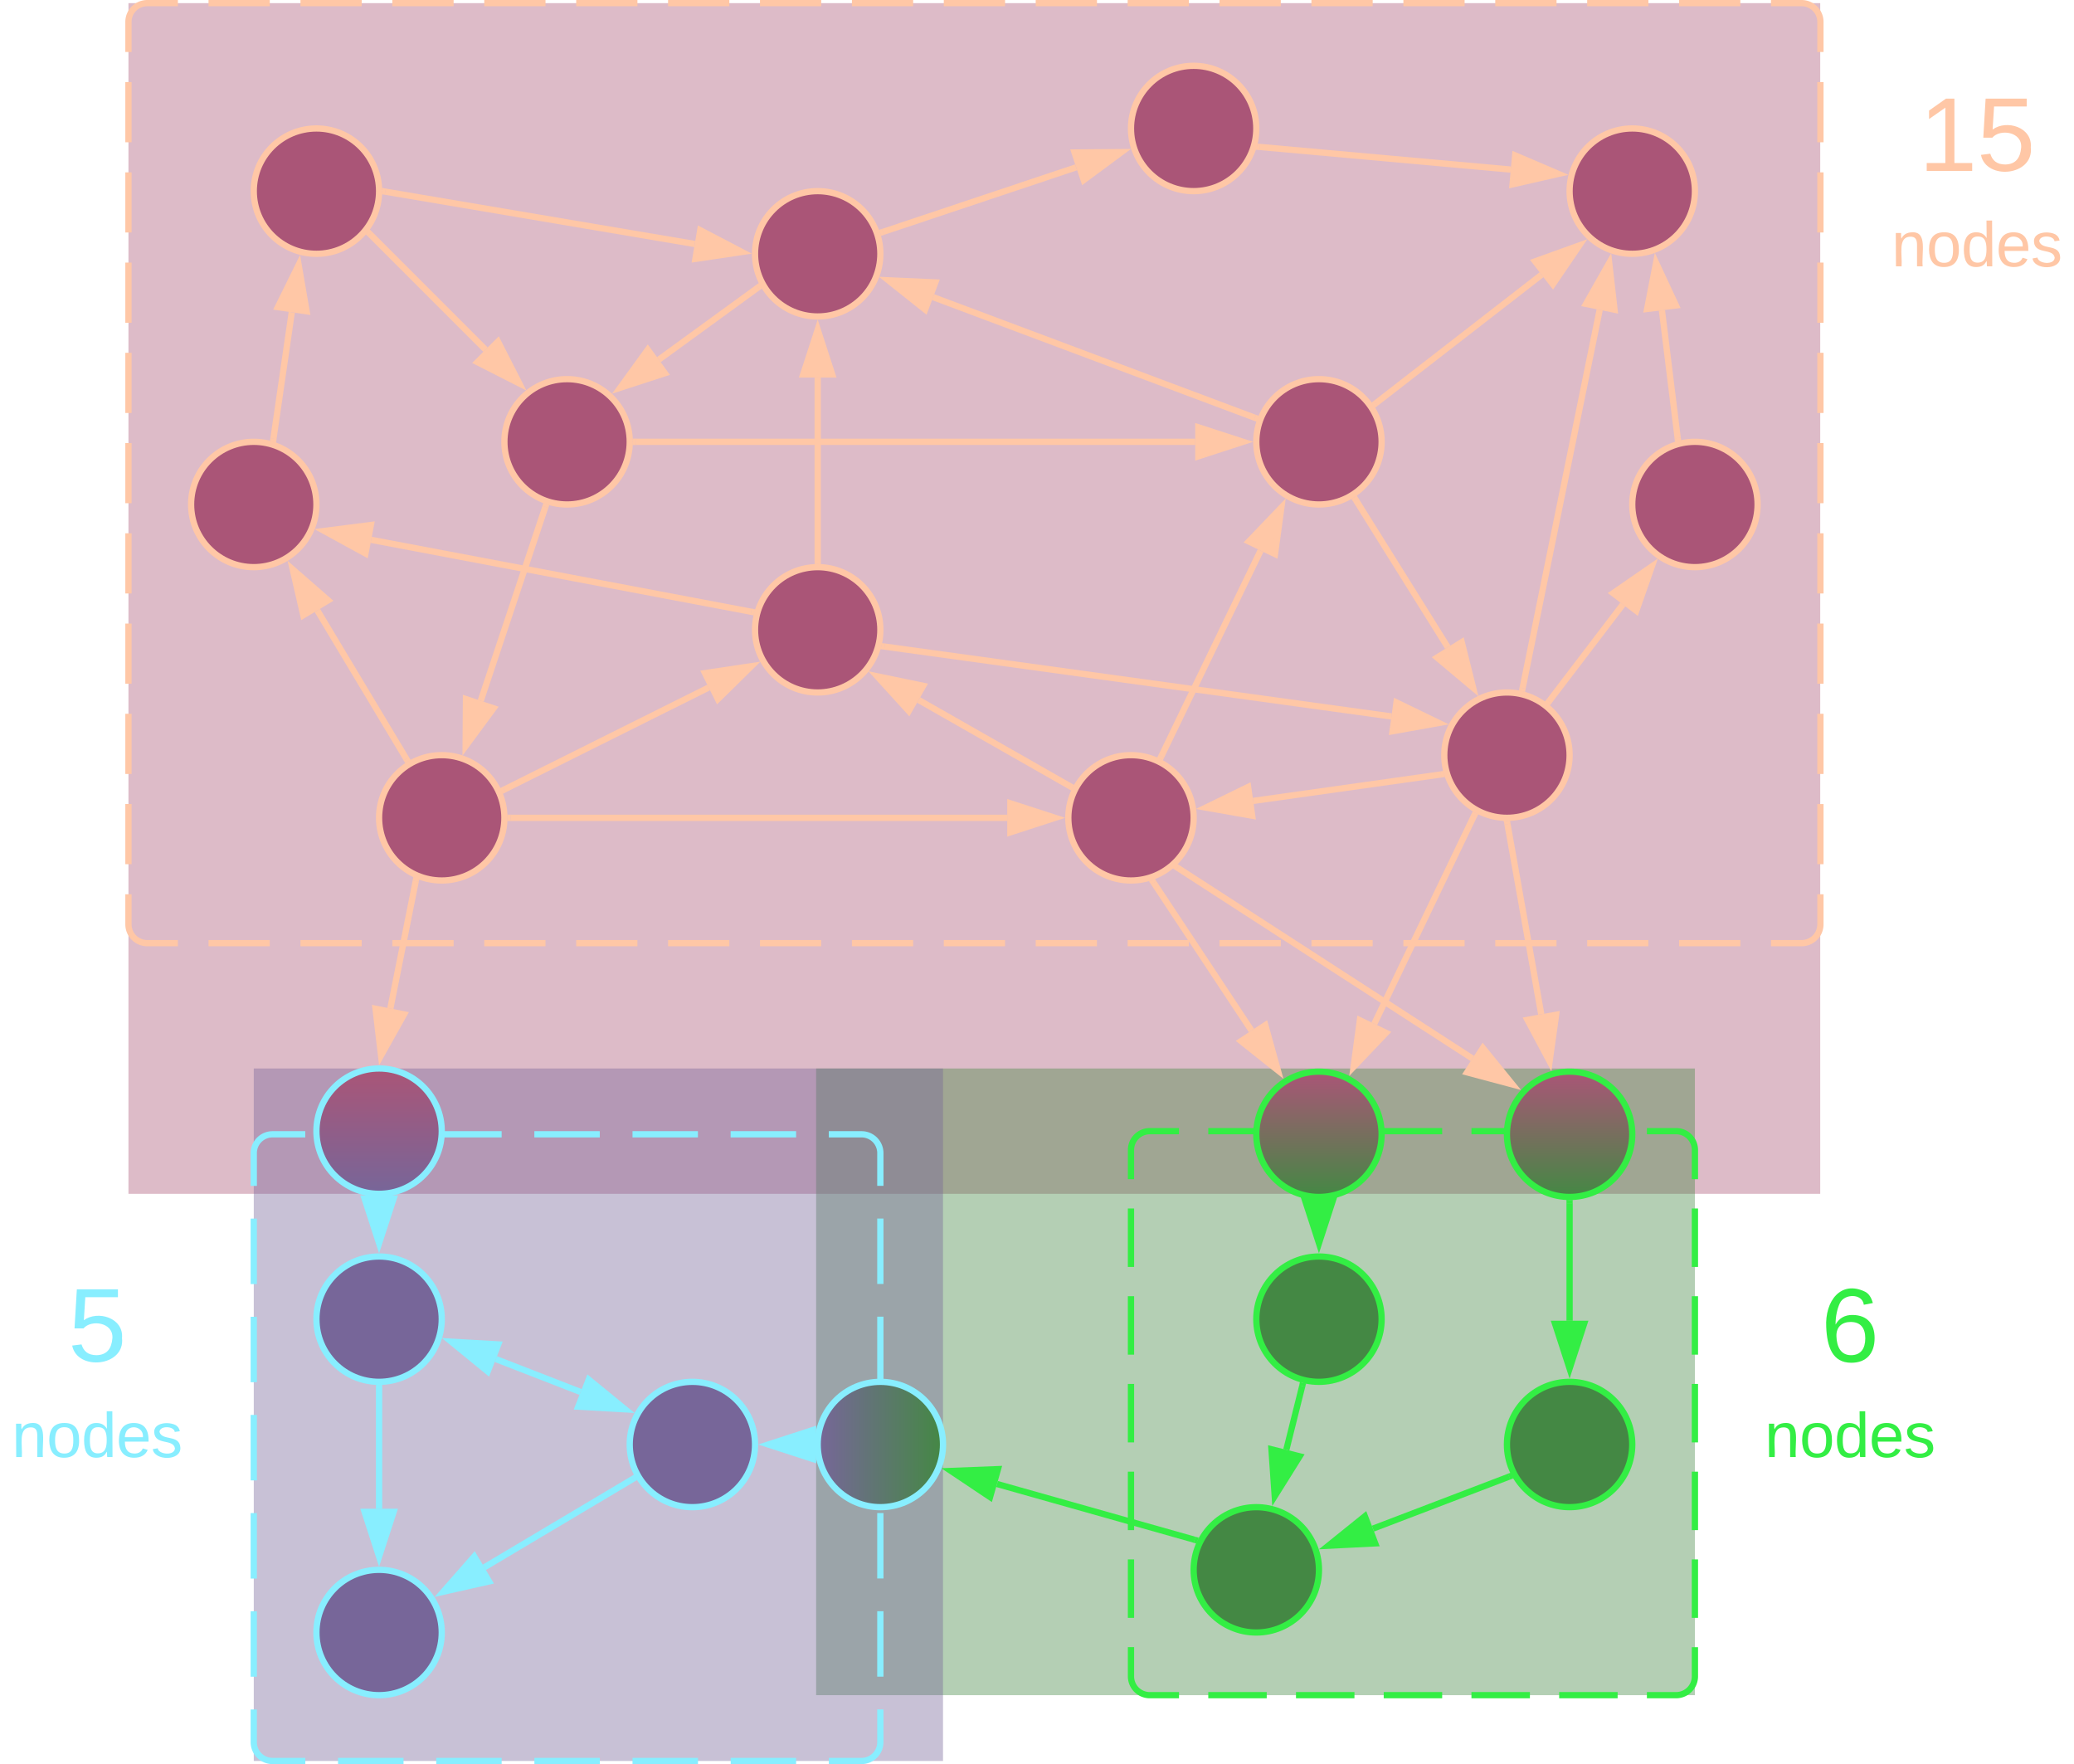 <svg xmlns="http://www.w3.org/2000/svg" xmlns:xlink="http://www.w3.org/1999/xlink" xmlns:lucid="lucid" width="662" height="563"><g transform="translate(1181 -199)" lucid:page-tab-id="0_0"><path d="M-1140 200h540v380h-540z" stroke="#ff8" stroke-opacity="0" stroke-width="2" fill="#a57" opacity=".4"/><path d="M-920.5 540H-640v200h-280.5z" stroke="#ff8" stroke-opacity="0" stroke-width="2" fill="#484" opacity=".4"/><path d="M-1100 540h220v221h-220z" stroke="#ff8" stroke-opacity="0" stroke-width="2" fill="#769" opacity=".4"/><path d="M-820 566a6 6 0 0 1 6-6h168a6 6 0 0 1 6 6v168a6 6 0 0 1-6 6h-168a6 6 0 0 1-6-6z" fill-opacity="0" fill="#ff8"/><path d="M-795.33 560h18.66m9.34 0h18.66m9.34 0h18.66m9.34 0h18.66m9.34 0h18.66m9.34 0h9.33a6 6 0 0 1 6 6v9.33m0 9.34v18.66m0 9.34v18.66m0 9.34v18.66m0 9.34v18.66m0 9.34v18.66m0 9.34V734a6 6 0 0 1-6 6h-9.33m-9.34 0h-18.66m-9.34 0h-18.66m-9.34 0h-18.66m-9.34 0h-18.66m-9.34 0h-18.66m-9.34 0H-814a6 6 0 0 1-6-6v-9.33m0-9.34v-18.66m0-9.34v-18.66m0-9.34v-18.66m0-9.34v-18.66m0-9.34v-18.66m0-9.34V566a6 6 0 0 1 6-6h9.33" stroke="#3e4" stroke-width="2" fill="none"/><path d="M-1140 206a6 6 0 0 1 6-6h528a6 6 0 0 1 6 6v288a6 6 0 0 1-6 6h-528a6 6 0 0 1-6-6z" fill-opacity="0" fill="#ff8"/><path d="M-1114.44 200h19.55m9.8 0h19.54m9.78 0h19.56m9.78 0h19.55m9.8 0h19.54m9.78 0h19.56m9.78 0h19.55m9.8 0h19.54m9.78 0h19.56m9.78 0h19.55m9.8 0h19.54m9.78 0h19.56m9.78 0h19.55m9.8 0h19.54m9.78 0h19.56m9.78 0h19.55m9.8 0h19.54m9.78 0h9.78a6 6 0 0 1 6 6v9.6m0 9.6v19.2m0 9.6v19.2m0 9.6V302m0 9.6v19.2m0 9.6v19.2m0 9.6v19.2m0 9.6v19.2m0 9.6V446m0 9.6v19.2m0 9.6v9.6a6 6 0 0 1-6 6h-9.78m-9.78 0h-19.55m-9.8 0h-19.54m-9.78 0h-19.56m-9.78 0h-19.55m-9.8 0h-19.54m-9.78 0h-19.56m-9.78 0h-19.55m-9.8 0h-19.54m-9.78 0h-19.56m-9.78 0h-19.55m-9.8 0h-19.54m-9.78 0h-19.56m-9.78 0h-19.55m-9.8 0h-19.54m-9.78 0h-19.56m-9.78 0h-19.55m-9.8 0h-19.54m-9.78 0h-9.78a6 6 0 0 1-6-6v-9.6m0-9.6v-19.2m0-9.6v-19.2m0-9.6V398m0-9.6v-19.2m0-9.6v-19.2m0-9.6v-19.2m0-9.6v-19.2m0-9.6V254m0-9.6v-19.2m0-9.6V206a6 6 0 0 1 6-6h9.78" stroke="#ffc7a6" stroke-width="2" fill="none"/><path d="M-1100 567a6 6 0 0 1 6-6h188a6 6 0 0 1 6 6v188a6 6 0 0 1-6 6h-188a6 6 0 0 1-6-6z" fill-opacity="0" fill="#ff8"/><path d="M-1073.1 561h20.88m10.44 0h20.9m10.44 0h20.88m10.45 0h20.88m10.44 0h20.9m10.44 0H-906a6 6 0 0 1 6 6v10.45m0 10.44v20.88m0 10.44v20.9m0 10.44v20.9m0 10.43v20.88m0 10.44v20.9m0 10.44V755a6 6 0 0 1-6 6h-10.44m-10.45 0h-20.88m-10.44 0h-20.9m-10.44 0h-20.88m-10.45 0h-20.88m-10.44 0h-20.9m-10.44 0H-1094a6 6 0 0 1-6-6v-10.44m0-10.45v-20.88m0-10.44v-20.9m0-10.43v-20.9m0-10.44v-20.88m0-10.44v-20.9m0-10.43V567a6 6 0 0 1 6-6h10.44" stroke="#8ef" stroke-width="2" fill="none"/><path d="M-900 280c0 11.05-8.95 20-20 20s-20-8.95-20-20 8.95-20 20-20 20 8.95 20 20zM-900 400c0 11.05-8.95 20-20 20s-20-8.95-20-20 8.95-20 20-20 20 8.95 20 20zM-980 340c0 11.05-8.95 20-20 20s-20-8.95-20-20 8.95-20 20-20 20 8.95 20 20zM-1060 260c0 11.05-8.95 20-20 20s-20-8.95-20-20 8.95-20 20-20 20 8.95 20 20zM-1080 360c0 11.05-8.95 20-20 20s-20-8.95-20-20 8.95-20 20-20 20 8.95 20 20zM-1020 460c0 11.05-8.95 20-20 20s-20-8.95-20-20 8.95-20 20-20 20 8.95 20 20zM-780 240c0 11.05-8.95 20-20 20s-20-8.95-20-20 8.95-20 20-20 20 8.95 20 20zM-740 340c0 11.05-8.95 20-20 20s-20-8.95-20-20 8.95-20 20-20 20 8.95 20 20zM-800 460c0 11.05-8.95 20-20 20s-20-8.95-20-20 8.95-20 20-20 20 8.95 20 20zM-640 260c0 11.05-8.95 20-20 20s-20-8.95-20-20 8.95-20 20-20 20 8.95 20 20zM-620 360c0 11.05-8.95 20-20 20s-20-8.95-20-20 8.95-20 20-20 20 8.95 20 20zM-680 440c0 11.05-8.95 20-20 20s-20-8.95-20-20 8.95-20 20-20 20 8.95 20 20z" stroke="#ffc7a6" stroke-width="2" fill="#a57"/><path d="M-1040 620c0 11.05-8.95 20-20 20s-20-8.95-20-20 8.95-20 20-20 20 8.95 20 20zM-940 660c0 11.05-8.95 20-20 20s-20-8.95-20-20 8.95-20 20-20 20 8.95 20 20zM-1040 720c0 11.05-8.95 20-20 20s-20-8.95-20-20 8.95-20 20-20 20 8.95 20 20z" stroke="#8ef" stroke-width="2" fill="#769"/><path d="M-740 620c0 11.05-8.95 20-20 20s-20-8.95-20-20 8.95-20 20-20 20 8.95 20 20zM-660 660c0 11.05-8.95 20-20 20s-20-8.95-20-20 8.95-20 20-20 20 8.95 20 20zM-760 700c0 11.05-8.95 20-20 20s-20-8.95-20-20 8.95-20 20-20 20 8.95 20 20z" stroke="#3e4" stroke-width="2" fill="#484"/><path d="M-899.14 273l61.63-20.6" stroke="#ffc7a6" stroke-width="2" fill="none"/><path d="M-898.8 273.92l-1.08.35-.18-.9-.45-.94 1.08-.36z" stroke="#ffc7a6" stroke-width=".05" fill="#ffc7a6"/><path d="M-823.03 247.55l-12.06 8.92-2.93-8.8z" stroke="#ffc7a6" stroke-width="2" fill="#ffc7a6"/><path d="M-780.46 332.33l-102.7-38.5" stroke="#ffc7a6" stroke-width="2" fill="none"/><path d="M-779.17 331.77l-.7 1.8-.96-.34.7-1.83z" stroke="#ffc7a6" stroke-width=".05" fill="#ffc7a6"/><path d="M-897.45 288.46l15 .67-3.26 8.68z" stroke="#ffc7a6" stroke-width="2" fill="#ffc7a6"/><path d="M-1062.94 273.67l36.9 36.9" stroke="#ffc7a6" stroke-width="2" fill="none"/><path d="M-1062.23 273l-1.38 1.38-.63-.6 1.16-1.62z" stroke="#ffc7a6" stroke-width=".05" fill="#ffc7a6"/><path d="M-1015.24 321.37l-13.37-6.8 6.55-6.56z" stroke="#ffc7a6" stroke-width="2" fill="#ffc7a6"/><path d="M-1093.72 339.02l5.85-40.35" stroke="#ffc7a6" stroke-width="2" fill="none"/><path d="M-1092.75 339.13l-.18 1.25-1.86-.74.12-.8z" stroke="#ffc7a6" stroke-width=".05" fill="#ffc7a6"/><path d="M-1085.68 283.56l2.54 14.78-9.17-1.33z" stroke="#ffc7a6" stroke-width="2" fill="#ffc7a6"/><path d="M-1006.92 360.76l-20.63 61.88" stroke="#ffc7a6" stroke-width="2" fill="none"/><path d="M-1005.7 360.17l-.3.92-1.85-.63.34-1.02z" stroke="#ffc7a6" stroke-width=".05" fill="#ffc7a6"/><path d="M-1032.37 437.12l.1-15 8.8 2.93z" stroke="#ffc7a6" stroke-width="2" fill="#ffc7a6"/><path d="M-941.2 394.24l-121.3-22.95" stroke="#ffc7a6" stroke-width="2" fill="none"/><path d="M-939.85 393.5l-.5 1.3-.08.57-.97-.18.36-1.93z" stroke="#ffc7a6" stroke-width=".05" fill="#ffc7a6"/><path d="M-1077.5 368.45l14.88-1.9-1.73 9.1z" stroke="#ffc7a6" stroke-width="2" fill="#ffc7a6"/><path d="M-1020.08 451l65.27-32.58" stroke="#ffc7a6" stroke-width="2" fill="none"/><path d="M-1019.62 451.87l-.94.46-.84-1.76.9-.45z" stroke="#ffc7a6" stroke-width=".05" fill="#ffc7a6"/><path d="M-941.15 411.6l-10.7 10.52-4.13-8.3z" stroke="#ffc7a6" stroke-width="2" fill="#ffc7a6"/><path d="M-939.06 290.75l-31.64 23.02" stroke="#ffc7a6" stroke-width="2" fill="none"/><path d="M-937.82 291.06l-.7.5-1.13-1.58.97-.7z" stroke="#ffc7a6" stroke-width=".05" fill="#ffc7a6"/><path d="M-983.04 322.75l8.8-12.14 5.46 7.5z" stroke="#ffc7a6" stroke-width="2" fill="#ffc7a6"/><path d="M-920 378v-58.5" stroke="#ffc7a6" stroke-width="2" fill="none"/><path d="M-919.02 379.1l-.94-.1-1 .03v-1.06h1.94z" stroke="#ffc7a6" stroke-width=".05" fill="#ffc7a6"/><path d="M-920 304.24l4.63 14.26h-9.26z" stroke="#ffc7a6" stroke-width="2" fill="#ffc7a6"/><path d="M-898.65 405.35l161.78 22.3" stroke="#ffc7a6" stroke-width="2" fill="none"/><path d="M-898.5 404.4l-.26 1.92-1.25-.17.36-.94.12-.95z" stroke="#ffc7a6" stroke-width=".05" fill="#ffc7a6"/><path d="M-721.74 429.73l-14.77 2.64 1.26-9.18z" stroke="#ffc7a6" stroke-width="2" fill="#ffc7a6"/><path d="M-839.5 449.9l-48.27-27.5" stroke="#ffc7a6" stroke-width="2" fill="none"/><path d="M-838.16 449.54l-.3.4-.53 1.38-1-.58.96-1.7z" stroke="#ffc7a6" stroke-width=".05" fill="#ffc7a6"/><path d="M-901.03 414.83l14.7 3.04-4.6 8.05z" stroke="#ffc7a6" stroke-width="2" fill="#ffc7a6"/><path d="M-810.3 440.33l31.66-65.6" stroke="#ffc7a6" stroke-width="2" fill="none"/><path d="M-809.42 440.74l-.43.88-.1-.07-1.7-.67.47-1z" stroke="#ffc7a6" stroke-width=".05" fill="#ffc7a6"/><path d="M-772 360.97l-2.03 14.86-8.35-4.02z" stroke="#ffc7a6" stroke-width="2" fill="#ffc7a6"/><path d="M-721.05 446.16l-59.93 8.44" stroke="#ffc7a6" stroke-width="2" fill="none"/><path d="M-719.94 446.63l.16.33-1.16.17-.27-1.93.95-.14z" stroke="#ffc7a6" stroke-width=".05" fill="#ffc7a6"/><path d="M-796.1 456.73l13.48-6.58 1.3 9.18z" stroke="#ffc7a6" stroke-width="2" fill="#ffc7a6"/><path d="M-812.74 480.74l31.2 47.14" stroke="#ffc7a6" stroke-width="2" fill="none"/><path d="M-811.9 480.22l-1.64 1.08-.77-1.17.93-.2.97-.45z" stroke="#ffc7a6" stroke-width=".05" fill="#ffc7a6"/><path d="M-773.12 540.6l-11.74-9.33 7.73-5.1z" stroke="#ffc7a6" stroke-width="2" fill="#ffc7a6"/><path d="M-805.1 475.96l94.07 60.85" stroke="#ffc7a6" stroke-width="2" fill="none"/><path d="M-804.55 475.15l-1.06 1.64-1.12-.73 1.56-1.3z" stroke="#ffc7a6" stroke-width=".05" fill="#ffc7a6"/><path d="M-698.22 545.1l-14.5-3.86 5.04-7.78z" stroke="#ffc7a6" stroke-width="2" fill="#ffc7a6"/><path d="M-699.83 462l10.78 60.68" stroke="#ffc7a6" stroke-width="2" fill="none"/><path d="M-700.04 461l1.02-.03.16.87-1.92.34-.23-1.3z" stroke="#ffc7a6" stroke-width=".05" fill="#ffc7a6"/><path d="M-686.38 537.7l-7.06-13.22 9.13-1.62z" stroke="#ffc7a6" stroke-width="2" fill="#ffc7a6"/><path d="M-710.5 459.35l-31.83 66.37" stroke="#ffc7a6" stroke-width="2" fill="none"/><path d="M-710.06 458.45l.9.36-.46 1-1.76-.85.52-1.08z" stroke="#ffc7a6" stroke-width=".05" fill="#ffc7a6"/><path d="M-748.94 539.48l2-14.87 8.35 4.02z" stroke="#ffc7a6" stroke-width="2" fill="#ffc7a6"/><path d="M-686.53 422.78L-663 391.9" stroke="#ffc7a6" stroke-width="2" fill="none"/><path d="M-685.74 423.35l-.6.8-1.6-1.14.65-.83z" stroke="#ffc7a6" stroke-width=".05" fill="#ffc7a6"/><path d="M-653.75 379.77l-4.96 14.16-7.4-5.62z" stroke="#ffc7a6" stroke-width="2" fill="#ffc7a6"/><path d="M-748.23 358.58l29.34 46.97" stroke="#ffc7a6" stroke-width="2" fill="none"/><path d="M-747.4 358.1l-1.65 1.02-.6-.96 1-.47.66-.57z" stroke="#ffc7a6" stroke-width=".05" fill="#ffc7a6"/><path d="M-710.8 418.5l-11.5-9.65 7.87-4.9z" stroke="#ffc7a6" stroke-width="2" fill="#ffc7a6"/><path d="M-695 418.6l24.6-120.7" stroke="#ffc7a6" stroke-width="2" fill="none"/><path d="M-694.04 418.78l-.22 1.07-.53-.2-1.37-.18.22-1.08z" stroke="#ffc7a6" stroke-width=".05" fill="#ffc7a6"/><path d="M-667.36 282.94l1.7 14.9-9.1-1.85z" stroke="#ffc7a6" stroke-width="2" fill="#ffc7a6"/><path d="M-778.88 245.9l80.1 7.22" stroke="#ffc7a6" stroke-width="2" fill="none"/><path d="M-778.77 244.93l-.17 1.94-1.3-.12.6-1.54.04-.35z" stroke="#ffc7a6" stroke-width=".05" fill="#ffc7a6"/><path d="M-683.58 254.5l-14.62 3.33.83-9.23z" stroke="#ffc7a6" stroke-width="2" fill="#ffc7a6"/><path d="M-645.5 338.82l-5.03-40.8" stroke="#ffc7a6" stroke-width="2" fill="none"/><path d="M-644.42 339.62l-1.92.38-.13-1.1 1.94-.23z" stroke="#ffc7a6" stroke-width=".05" fill="#ffc7a6"/><path d="M-652.4 282.88l6.35 13.6-9.2 1.12z" stroke="#ffc7a6" stroke-width="2" fill="#ffc7a6"/><path d="M-741.83 327.68l52.87-41" stroke="#ffc7a6" stroke-width="2" fill="none"/><path d="M-741.2 328.44l-.9.68-.2-.46-.94-1.1.84-.66z" stroke="#ffc7a6" stroke-width=".05" fill="#ffc7a6"/><path d="M-676.9 277.33l-8.43 12.4-5.68-7.32z" stroke="#ffc7a6" stroke-width="2" fill="#ffc7a6"/><path d="M-699.3 670.25l-43.46 16.6" stroke="#3e4" stroke-width="2" fill="none"/><path d="M-697.96 670.77l-1.03.4-.7-1.82.9-.34z" stroke="#3e4" stroke-width=".05" fill="#3e4"/><path d="M-757.02 692.3l11.67-9.4 3.3 8.65z" stroke="#3e4" stroke-width="2" fill="#3e4"/><path d="M-765.34 641.34l-5.08 20.34" stroke="#3e4" stroke-width="2" fill="none"/><path d="M-765.2 640.36l1.08.13-.28 1.1-1.9-.47.28-1.1z" stroke="#3e4" stroke-width=".05" fill="#3e4"/><path d="M-774.12 676.5l-1.04-14.97 9 2.24z" stroke="#3e4" stroke-width="2" fill="#3e4"/><path d="M-799.7 690.4l-63.06-17.8" stroke="#3e4" stroke-width="2" fill="none"/><path d="M-798.33 689.78l-.12.16-.65 1.65-.9-.26.54-1.88z" stroke="#3e4" stroke-width=".05" fill="#3e4"/><path d="M-877.46 668.44l15-.58-2.53 8.92z" stroke="#3e4" stroke-width="2" fill="#3e4"/><path d="M-1048.3 480.2l-8.1 40.65" stroke="#ffc7a6" stroke-width="2" fill="none"/><path d="M-1047.2 479.58l-.16.83-1.9-.37.22-1.18z" stroke="#ffc7a6" stroke-width=".05" fill="#ffc7a6"/><path d="M-1059.37 535.83l-1.76-14.9 9.1 1.8z" stroke="#ffc7a6" stroke-width="2" fill="#ffc7a6"/><path d="M-1060 642v38.5" stroke="#8ef" stroke-width="2" fill="none"/><path d="M-1060.05 641l1.02-.03v1.06h-1.94v-1.14z" stroke="#8ef" stroke-width=".05" fill="#8ef"/><path d="M-1060 695.76l-4.63-14.26h9.27z" stroke="#8ef" stroke-width="2" fill="#8ef"/><path d="M-978.97 670.97l-47.44 28.23" stroke="#8ef" stroke-width="2" fill="none"/><path d="M-977.7 671.34l-.8.48-1-1.68.97-.56z" stroke="#8ef" stroke-width=".05" fill="#8ef"/><path d="M-1039.53 707l9.9-11.27 4.73 7.97z" stroke="#8ef" stroke-width="2" fill="#8ef"/><path d="M-1022.72 632.74l27.03 10.5" stroke="#8ef" stroke-width="2" fill="none"/><path d="M-1036.95 627.2l14.98.85-3.36 8.64zM-981.46 648.77l-14.98-.85 3.36-8.64z" stroke="#8ef" stroke-width="2" fill="#8ef"/><path d="M-1051.3 441.18l-28.4-47.36" stroke="#ffc7a6" stroke-width="2" fill="none"/><path d="M-1049.9 441.62l-1.44.7-.27.22-.54-.88 1.67-1z" stroke="#ffc7a6" stroke-width=".05" fill="#ffc7a6"/><path d="M-1087.56 380.73l11.3 9.85-7.93 4.77z" stroke="#ffc7a6" stroke-width="2" fill="#ffc7a6"/><path d="M-1058 260.17l98.75 16.7" stroke="#ffc7a6" stroke-width="2" fill="none"/><path d="M-1057.83 259.2l-.32 1.93-.96-.16.1-.93-.04-1.04z" stroke="#ffc7a6" stroke-width=".05" fill="#ffc7a6"/><path d="M-944.2 279.42l-14.83 2.2 1.54-9.15z" stroke="#ffc7a6" stroke-width="2" fill="#ffc7a6"/><path d="M-978 340h178.5" stroke="#ffc7a6" stroke-width="2" fill="none"/><path d="M-977.97 340.98h-1.14l.1-.94-.03-1.02h1.06z" stroke="#ffc7a6" stroke-width=".05" fill="#ffc7a6"/><path d="M-784.24 340l-14.26 4.63v-9.26z" stroke="#ffc7a6" stroke-width="2" fill="#ffc7a6"/><path d="M-1018 460h158.5" stroke="#ffc7a6" stroke-width="2" fill="none"/><path d="M-1017.97 460.98h-1.14l.1-.94-.03-1.02h1.06z" stroke="#ffc7a6" stroke-width=".05" fill="#ffc7a6"/><path d="M-844.24 460l-14.26 4.63v-9.26z" stroke="#ffc7a6" stroke-width="2" fill="#ffc7a6"/><path d="M-740 561c0 11.05-8.95 20-20 20s-20-8.95-20-20c0-11.04 8.95-20 20-20s20 8.96 20 20z" stroke="#3e4" stroke-width="2" fill="url(#a)"/><path d="M-660 561c0 11.05-8.95 20-20 20s-20-8.95-20-20c0-11.04 8.95-20 20-20s20 8.96 20 20z" stroke="#3e4" stroke-width="2" fill="url(#b)"/><path d="M-1040 560c0 11.05-8.95 20-20 20s-20-8.95-20-20 8.95-20 20-20 20 8.95 20 20z" stroke="#8ef" stroke-width="2" fill="url(#c)"/><path d="M-880 660c0 11.05-8.95 20-20 20s-20-8.95-20-20 8.95-20 20-20 20 8.95 20 20z" stroke="#8ef" stroke-width="2" fill="url(#d)"/><path d="M-760 583v-1" stroke="#3e4" stroke-width="2" fill="none"/><path d="M-760.04 582l1-.03v1.06h-1.94v-1.14z" stroke="#3e4" stroke-width=".05" fill="#3e4"/><path d="M-760 595.76l-4.63-14.26h9.26z" stroke="#3e4" stroke-width="2" fill="#3e4"/><path d="M-680 583v37.5" stroke="#3e4" stroke-width="2" fill="none"/><path d="M-680.04 582l1-.03v1.06h-1.94v-1.14z" stroke="#3e4" stroke-width=".05" fill="#3e4"/><path d="M-680 635.76l-4.63-14.26h9.26z" stroke="#3e4" stroke-width="2" fill="#3e4"/><path d="M-922 660h1" stroke="#8ef" stroke-width="2" fill="none"/><path d="M-921 659.96l.03 1h-1.06v-1.94h1.14z" stroke="#8ef" stroke-width=".05" fill="#8ef"/><path d="M-935.76 660l14.26-4.63v9.26z" stroke="#8ef" stroke-width="2" fill="#8ef"/><path d="M-1060 582v-1" stroke="#8ef" stroke-width="2" fill="none"/><path d="M-1060.05 581l1.02-.03v1.06h-1.94v-1.14z" stroke="#8ef" stroke-width=".05" fill="#8ef"/><path d="M-1060 595.76l-4.63-14.26h9.27z" stroke="#8ef" stroke-width="2" fill="#8ef"/><path d="M-580 226a6 6 0 0 1 6-6h48a6 6 0 0 1 6 6v28a6 6 0 0 1-6 6h-48a6 6 0 0 1-6-6z" stroke="#ff8" stroke-opacity="0" stroke-width="2" fill="#999" fill-opacity="0"/><use xlink:href="#e" transform="matrix(1,0,0,1,-575,225) translate(6.481 28.542)"/><path d="M-580 266a6 6 0 0 1 6-6h48a6 6 0 0 1 6 6v28a6 6 0 0 1-6 6h-48a6 6 0 0 1-6-6z" stroke="#ff8" stroke-opacity="0" stroke-width="2" fill="#999" fill-opacity="0"/><use xlink:href="#f" transform="matrix(1,0,0,1,-575,265) translate(-2.222 19)"/><path d="M-620.5 606a6 6 0 0 1 6-6h48a6 6 0 0 1 6 6v28a6 6 0 0 1-6 6h-48a6 6 0 0 1-6-6z" stroke="#ff8" stroke-opacity="0" stroke-width="2" fill="#999" fill-opacity="0"/><use xlink:href="#g" transform="matrix(1,0,0,1,-615.5,605) translate(15.741 28.542)"/><path d="M-620.5 646a6 6 0 0 1 6-6h48a6 6 0 0 1 6 6v28a6 6 0 0 1-6 6h-48a6 6 0 0 1-6-6z" stroke="#ff8" stroke-opacity="0" stroke-width="2" fill="#999" fill-opacity="0"/><use xlink:href="#h" transform="matrix(1,0,0,1,-615.5,645) translate(-2.222 19)"/><path d="M-1180 606a6 6 0 0 1 6-6h48a6 6 0 0 1 6 6v28a6 6 0 0 1-6 6h-48a6 6 0 0 1-6-6z" stroke="#ff8" stroke-opacity="0" stroke-width="2" fill="#999" fill-opacity="0"/><use xlink:href="#i" transform="matrix(1,0,0,1,-1175,605) translate(15.741 28.542)"/><path d="M-1180 646a6 6 0 0 1 6-6h48a6 6 0 0 1 6 6v28a6 6 0 0 1-6 6h-48a6 6 0 0 1-6-6z" stroke="#ff8" stroke-opacity="0" stroke-width="2" fill="#999" fill-opacity="0"/><use xlink:href="#j" transform="matrix(1,0,0,1,-1175,645) translate(-2.222 19)"/><defs><linearGradient gradientUnits="userSpaceOnUse" id="a" x1="-780" y1="541" x2="-780" y2="581"><stop offset="0%" stop-color="#a57"/><stop offset="100%" stop-color="#484"/></linearGradient><linearGradient gradientUnits="userSpaceOnUse" id="b" x1="-700" y1="541" x2="-700" y2="581"><stop offset="0%" stop-color="#a57"/><stop offset="100%" stop-color="#484"/></linearGradient><linearGradient gradientUnits="userSpaceOnUse" id="c" x1="-1080" y1="540" x2="-1080" y2="580"><stop offset="0%" stop-color="#a57"/><stop offset="100%" stop-color="#769"/></linearGradient><linearGradient gradientUnits="userSpaceOnUse" id="d" x1="-880" y1="680" x2="-920" y2="680"><stop offset="0%" stop-color="#484"/><stop offset="100%" stop-color="#769"/></linearGradient><path fill="#ffc7a6" d="M27 0v-27h64v-190l-56 39v-29l58-41h29v221h61V0H27" id="k"/><path fill="#ffc7a6" d="M54-142c48-35 137-8 131 61C196 18 31 33 14-55l32-4c7 23 22 37 52 37 35-1 51-22 54-58 4-55-73-65-99-34H22l8-134h141v27H59" id="l"/><g id="e"><use transform="matrix(0.093,0,0,0.093,0,0)" xlink:href="#k"/><use transform="matrix(0.093,0,0,0.093,18.519,0)" xlink:href="#l"/></g><path fill="#ffc7a6" d="M117-194c89-4 53 116 60 194h-32v-121c0-31-8-49-39-48C34-167 62-67 57 0H25l-1-190h30c1 10-1 24 2 32 11-22 29-35 61-36" id="m"/><path fill="#ffc7a6" d="M100-194c62-1 85 37 85 99 1 63-27 99-86 99S16-35 15-95c0-66 28-99 85-99zM99-20c44 1 53-31 53-75 0-43-8-75-51-75s-53 32-53 75 10 74 51 75" id="n"/><path fill="#ffc7a6" d="M85-194c31 0 48 13 60 33l-1-100h32l1 261h-30c-2-10 0-23-3-31C134-8 116 4 85 4 32 4 16-35 15-94c0-66 23-100 70-100zm9 24c-40 0-46 34-46 75 0 40 6 74 45 74 42 0 51-32 51-76 0-42-9-74-50-73" id="o"/><path fill="#ffc7a6" d="M100-194c63 0 86 42 84 106H49c0 40 14 67 53 68 26 1 43-12 49-29l28 8c-11 28-37 45-77 45C44 4 14-33 15-96c1-61 26-98 85-98zm52 81c6-60-76-77-97-28-3 7-6 17-6 28h103" id="p"/><path fill="#ffc7a6" d="M135-143c-3-34-86-38-87 0 15 53 115 12 119 90S17 21 10-45l28-5c4 36 97 45 98 0-10-56-113-15-118-90-4-57 82-63 122-42 12 7 21 19 24 35" id="q"/><g id="f"><use transform="matrix(0.056,0,0,0.056,0,0)" xlink:href="#m"/><use transform="matrix(0.056,0,0,0.056,11.111,0)" xlink:href="#n"/><use transform="matrix(0.056,0,0,0.056,22.222,0)" xlink:href="#o"/><use transform="matrix(0.056,0,0,0.056,33.333,0)" xlink:href="#p"/><use transform="matrix(0.056,0,0,0.056,44.444,0)" xlink:href="#q"/></g><path fill="#3e4" d="M110-160c48 1 74 30 74 79 0 53-28 85-80 85-65 0-83-55-86-122-5-90 50-162 133-122 14 7 22 21 27 39l-31 6c-5-40-67-38-82-6-9 19-15 44-15 74 11-20 30-34 60-33zm-7 138c34 0 49-23 49-58s-16-56-50-56c-29 0-50 16-49 49 1 36 15 65 50 65" id="r"/><use transform="matrix(0.093,0,0,0.093,0,0)" xlink:href="#r" id="g"/><path fill="#3e4" d="M117-194c89-4 53 116 60 194h-32v-121c0-31-8-49-39-48C34-167 62-67 57 0H25l-1-190h30c1 10-1 24 2 32 11-22 29-35 61-36" id="s"/><path fill="#3e4" d="M100-194c62-1 85 37 85 99 1 63-27 99-86 99S16-35 15-95c0-66 28-99 85-99zM99-20c44 1 53-31 53-75 0-43-8-75-51-75s-53 32-53 75 10 74 51 75" id="t"/><path fill="#3e4" d="M85-194c31 0 48 13 60 33l-1-100h32l1 261h-30c-2-10 0-23-3-31C134-8 116 4 85 4 32 4 16-35 15-94c0-66 23-100 70-100zm9 24c-40 0-46 34-46 75 0 40 6 74 45 74 42 0 51-32 51-76 0-42-9-74-50-73" id="u"/><path fill="#3e4" d="M100-194c63 0 86 42 84 106H49c0 40 14 67 53 68 26 1 43-12 49-29l28 8c-11 28-37 45-77 45C44 4 14-33 15-96c1-61 26-98 85-98zm52 81c6-60-76-77-97-28-3 7-6 17-6 28h103" id="v"/><path fill="#3e4" d="M135-143c-3-34-86-38-87 0 15 53 115 12 119 90S17 21 10-45l28-5c4 36 97 45 98 0-10-56-113-15-118-90-4-57 82-63 122-42 12 7 21 19 24 35" id="w"/><g id="h"><use transform="matrix(0.056,0,0,0.056,0,0)" xlink:href="#s"/><use transform="matrix(0.056,0,0,0.056,11.111,0)" xlink:href="#t"/><use transform="matrix(0.056,0,0,0.056,22.222,0)" xlink:href="#u"/><use transform="matrix(0.056,0,0,0.056,33.333,0)" xlink:href="#v"/><use transform="matrix(0.056,0,0,0.056,44.444,0)" xlink:href="#w"/></g><path fill="#8ef" d="M54-142c48-35 137-8 131 61C196 18 31 33 14-55l32-4c7 23 22 37 52 37 35-1 51-22 54-58 4-55-73-65-99-34H22l8-134h141v27H59" id="x"/><use transform="matrix(0.093,0,0,0.093,0,0)" xlink:href="#x" id="i"/><path fill="#8ef" d="M117-194c89-4 53 116 60 194h-32v-121c0-31-8-49-39-48C34-167 62-67 57 0H25l-1-190h30c1 10-1 24 2 32 11-22 29-35 61-36" id="y"/><path fill="#8ef" d="M100-194c62-1 85 37 85 99 1 63-27 99-86 99S16-35 15-95c0-66 28-99 85-99zM99-20c44 1 53-31 53-75 0-43-8-75-51-75s-53 32-53 75 10 74 51 75" id="z"/><path fill="#8ef" d="M85-194c31 0 48 13 60 33l-1-100h32l1 261h-30c-2-10 0-23-3-31C134-8 116 4 85 4 32 4 16-35 15-94c0-66 23-100 70-100zm9 24c-40 0-46 34-46 75 0 40 6 74 45 74 42 0 51-32 51-76 0-42-9-74-50-73" id="A"/><path fill="#8ef" d="M100-194c63 0 86 42 84 106H49c0 40 14 67 53 68 26 1 43-12 49-29l28 8c-11 28-37 45-77 45C44 4 14-33 15-96c1-61 26-98 85-98zm52 81c6-60-76-77-97-28-3 7-6 17-6 28h103" id="B"/><path fill="#8ef" d="M135-143c-3-34-86-38-87 0 15 53 115 12 119 90S17 21 10-45l28-5c4 36 97 45 98 0-10-56-113-15-118-90-4-57 82-63 122-42 12 7 21 19 24 35" id="C"/><g id="j"><use transform="matrix(0.056,0,0,0.056,0,0)" xlink:href="#y"/><use transform="matrix(0.056,0,0,0.056,11.111,0)" xlink:href="#z"/><use transform="matrix(0.056,0,0,0.056,22.222,0)" xlink:href="#A"/><use transform="matrix(0.056,0,0,0.056,33.333,0)" xlink:href="#B"/><use transform="matrix(0.056,0,0,0.056,44.444,0)" xlink:href="#C"/></g></defs></g></svg>